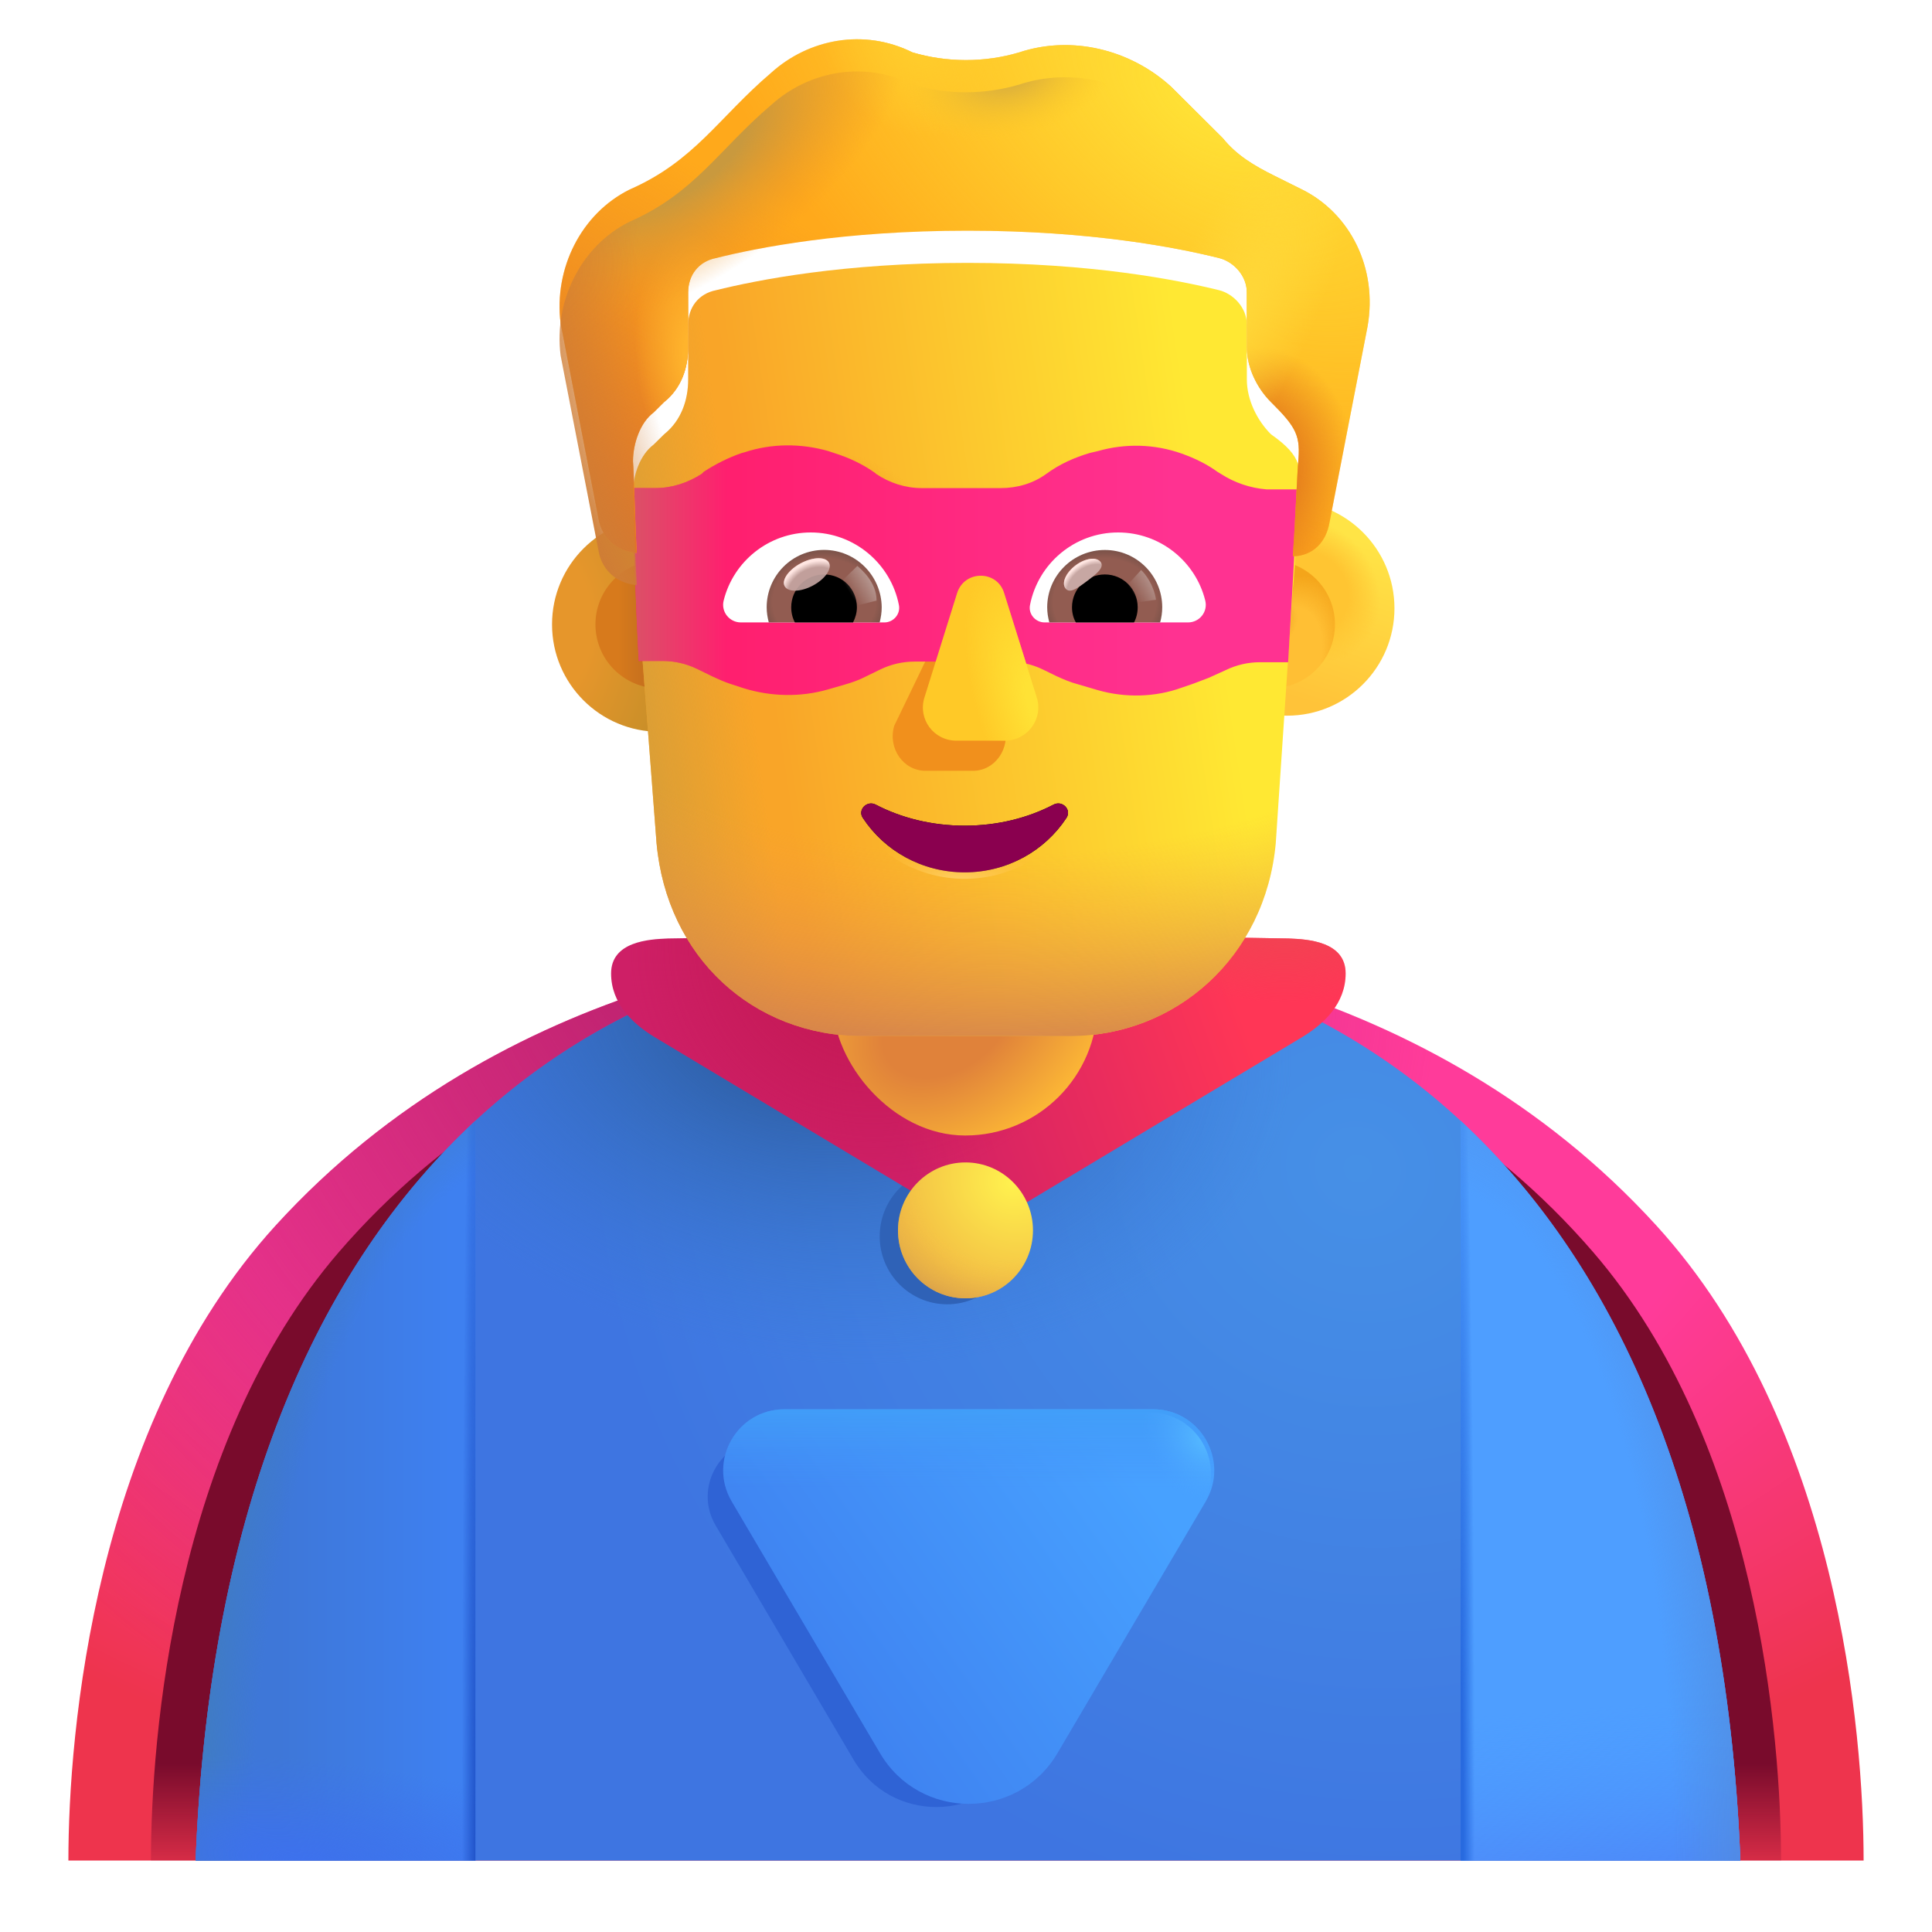 <svg viewBox="1 1 30 30" xmlns="http://www.w3.org/2000/svg">
<path d="M2.062 29.89C2.062 27.921 2.454 23.131 5.279 20.031C8.811 16.156 13.793 15.578 16 15.578C18.207 15.578 23.189 16.156 26.721 20.031C29.547 23.131 29.938 27.921 29.938 29.89H2.062Z" fill="url(#paint0_radial_4002_924)"/>
<path d="M2.062 29.89C2.062 27.921 2.454 23.131 5.279 20.031C8.811 16.156 13.793 15.578 16 15.578C18.207 15.578 23.189 16.156 26.721 20.031C29.547 23.131 29.938 27.921 29.938 29.89H2.062Z" fill="url(#paint1_radial_4002_924)"/>
<g filter="url(#filter0_f_4002_924)">
<path d="M3.344 29.89C3.344 28.003 3.699 23.411 6.264 20.44C9.471 16.726 13.996 16.171 16 16.171C18.004 16.171 22.529 16.726 25.736 20.44C28.301 23.411 28.656 28.003 28.656 29.89H3.344Z" fill="url(#paint2_linear_4002_924)"/>
</g>
<path d="M16.031 15.573C9.803 15.573 4.447 19.761 4.039 29.855V29.89H28.023V29.855C27.615 19.761 22.259 15.573 16.031 15.573Z" fill="url(#paint3_radial_4002_924)"/>
<path d="M16.031 15.573C9.803 15.573 4.447 19.761 4.039 29.855V29.89H28.023V29.855C27.615 19.761 22.259 15.573 16.031 15.573Z" fill="url(#paint4_radial_4002_924)"/>
<path d="M23.68 18.403V29.89H28.023V29.855C27.803 24.407 26.142 20.68 23.68 18.403Z" fill="#4E9EFF"/>
<path d="M23.68 18.403V29.89H28.023V29.855C27.803 24.407 26.142 20.68 23.68 18.403Z" fill="url(#paint5_linear_4002_924)"/>
<path d="M23.68 18.403V29.89H28.023V29.855C27.803 24.407 26.142 20.68 23.68 18.403Z" fill="url(#paint6_radial_4002_924)"/>
<path d="M23.68 18.403V29.89H28.023V29.855C27.803 24.407 26.142 20.68 23.68 18.403Z" fill="url(#paint7_radial_4002_924)"/>
<path d="M8.383 18.403V29.89H4.039V29.855C4.259 24.407 5.921 20.68 8.383 18.403Z" fill="url(#paint8_linear_4002_924)"/>
<path d="M8.383 18.403V29.89H4.039V29.855C4.259 24.407 5.921 20.68 8.383 18.403Z" fill="url(#paint9_radial_4002_924)"/>
<path d="M8.383 18.403V29.89H4.039V29.855C4.259 24.407 5.921 20.68 8.383 18.403Z" fill="url(#paint10_radial_4002_924)"/>
<path d="M8.383 18.403V29.89H4.039V29.855C4.259 24.407 5.921 20.68 8.383 18.403Z" fill="url(#paint11_radial_4002_924)"/>
<g filter="url(#filter1_f_4002_924)">
<path d="M12.875 23.355C12.19 23.355 11.765 24.099 12.113 24.688L14.255 28.326C14.832 29.304 16.247 29.304 16.823 28.326L18.965 24.688C19.313 24.099 18.888 23.355 18.203 23.355H12.875Z" fill="#2F63D5"/>
</g>
<g filter="url(#filter2_iii_4002_924)">
<path d="M13.131 22.933C12.396 22.933 11.939 23.732 12.312 24.365L14.614 28.272C15.232 29.323 16.752 29.323 17.371 28.272L19.672 24.365C20.045 23.732 19.588 22.933 18.854 22.933H13.131Z" fill="url(#paint12_linear_4002_924)"/>
<path d="M13.131 22.933C12.396 22.933 11.939 23.732 12.312 24.365L14.614 28.272C15.232 29.323 16.752 29.323 17.371 28.272L19.672 24.365C20.045 23.732 19.588 22.933 18.854 22.933H13.131Z" fill="url(#paint13_linear_4002_924)"/>
</g>
<path d="M13.131 22.933C12.396 22.933 11.939 23.732 12.312 24.365L14.614 28.272C15.232 29.323 16.752 29.323 17.371 28.272L19.672 24.365C20.045 23.732 19.588 22.933 18.854 22.933H13.131Z" fill="url(#paint14_radial_4002_924)"/>
<g filter="url(#filter3_f_4002_924)">
<ellipse cx="15.708" cy="20.198" rx="1.048" ry="1.055" fill="#2F62B7"/>
</g>
<g filter="url(#filter4_i_4002_924)">
<path d="M15.992 20.37L10.953 17.347C10.629 17.148 10.289 16.835 10.289 16.366C10.289 15.87 10.874 15.834 11.174 15.823L15.992 15.745L20.811 15.823C21.111 15.834 21.695 15.87 21.695 16.366C21.695 16.835 21.356 17.148 21.032 17.347L15.992 20.37Z" fill="url(#paint15_linear_4002_924)"/>
<path d="M15.992 20.37L10.953 17.347C10.629 17.148 10.289 16.835 10.289 16.366C10.289 15.87 10.874 15.834 11.174 15.823L15.992 15.745L20.811 15.823C21.111 15.834 21.695 15.87 21.695 16.366C21.695 16.835 21.356 17.148 21.032 17.347L15.992 20.37Z" fill="url(#paint16_radial_4002_924)"/>
<path d="M15.992 20.37L10.953 17.347C10.629 17.148 10.289 16.835 10.289 16.366C10.289 15.87 10.874 15.834 11.174 15.823L15.992 15.745L20.811 15.823C21.111 15.834 21.695 15.87 21.695 16.366C21.695 16.835 21.356 17.148 21.032 17.347L15.992 20.37Z" fill="url(#paint17_radial_4002_924)"/>
</g>
<ellipse cx="15.992" cy="20.105" rx="1.048" ry="1.055" fill="url(#paint18_radial_4002_924)"/>
<ellipse cx="15.992" cy="20.105" rx="1.048" ry="1.055" fill="url(#paint19_radial_4002_924)"/>
<rect x="13.933" y="13.233" width="4.109" height="5.399" rx="2.055" fill="url(#paint20_radial_4002_924)"/>
<circle cx="11.239" cy="10.696" r="1.667" fill="url(#paint21_radial_4002_924)"/>
<g filter="url(#filter5_f_4002_924)">
<circle cx="11.239" cy="10.696" r="0.993" fill="url(#paint22_linear_4002_924)"/>
</g>
<g filter="url(#filter6_i_4002_924)">
<circle cx="20.736" cy="10.696" r="1.667" fill="url(#paint23_linear_4002_924)"/>
<circle cx="20.736" cy="10.696" r="1.667" fill="url(#paint24_radial_4002_924)"/>
</g>
<g filter="url(#filter7_f_4002_924)">
<circle cx="20.736" cy="10.696" r="0.993" fill="#FFBF34"/>
<circle cx="20.736" cy="10.696" r="0.993" fill="url(#paint25_radial_4002_924)"/>
<circle cx="20.736" cy="10.696" r="0.993" fill="url(#paint26_radial_4002_924)"/>
</g>
<path d="M10.888 10.085C10.861 9.772 10.829 8.879 10.83 8.649C10.83 8.383 10.937 8.063 11.151 7.903L11.312 7.744C11.579 7.531 11.686 7.211 11.686 6.892V6.04C11.686 5.774 11.847 5.561 12.115 5.507C12.757 5.348 14.096 5.082 16.024 5.082C17.951 5.082 19.29 5.348 19.933 5.507C20.147 5.561 20.361 5.774 20.361 6.04V6.892C20.361 7.211 20.522 7.531 20.736 7.744C21.237 8.095 21.206 8.288 21.164 8.702C21.151 8.83 21.111 9.895 21.075 10.139L20.81 14.091C20.65 15.858 19.261 17.089 17.605 17.089H14.4C12.691 17.089 11.355 15.858 11.195 14.091L10.888 10.085Z" fill="url(#paint27_linear_4002_924)"/>
<path d="M10.888 10.085C10.861 9.772 10.829 8.879 10.83 8.649C10.83 8.383 10.937 8.063 11.151 7.903L11.312 7.744C11.579 7.531 11.686 7.211 11.686 6.892V6.04C11.686 5.774 11.847 5.561 12.115 5.507C12.757 5.348 14.096 5.082 16.024 5.082C17.951 5.082 19.29 5.348 19.933 5.507C20.147 5.561 20.361 5.774 20.361 6.04V6.892C20.361 7.211 20.522 7.531 20.736 7.744C21.237 8.095 21.206 8.288 21.164 8.702C21.151 8.83 21.111 9.895 21.075 10.139L20.81 14.091C20.65 15.858 19.261 17.089 17.605 17.089H14.4C12.691 17.089 11.355 15.858 11.195 14.091L10.888 10.085Z" fill="url(#paint28_linear_4002_924)"/>
<path d="M10.888 10.085C10.861 9.772 10.829 8.879 10.83 8.649C10.83 8.383 10.937 8.063 11.151 7.903L11.312 7.744C11.579 7.531 11.686 7.211 11.686 6.892V6.04C11.686 5.774 11.847 5.561 12.115 5.507C12.757 5.348 14.096 5.082 16.024 5.082C17.951 5.082 19.29 5.348 19.933 5.507C20.147 5.561 20.361 5.774 20.361 6.04V6.892C20.361 7.211 20.522 7.531 20.736 7.744C21.237 8.095 21.206 8.288 21.164 8.702C21.151 8.83 21.111 9.895 21.075 10.139L20.81 14.091C20.65 15.858 19.261 17.089 17.605 17.089H14.4C12.691 17.089 11.355 15.858 11.195 14.091L10.888 10.085Z" fill="url(#paint29_radial_4002_924)"/>
<path d="M10.888 10.085C10.861 9.772 10.829 8.879 10.83 8.649C10.83 8.383 10.937 8.063 11.151 7.903L11.312 7.744C11.579 7.531 11.686 7.211 11.686 6.892V6.04C11.686 5.774 11.847 5.561 12.115 5.507C12.757 5.348 14.096 5.082 16.024 5.082C17.951 5.082 19.29 5.348 19.933 5.507C20.147 5.561 20.361 5.774 20.361 6.04V6.892C20.361 7.211 20.522 7.531 20.736 7.744C21.237 8.095 21.206 8.288 21.164 8.702C21.151 8.83 21.111 9.895 21.075 10.139L20.81 14.091C20.65 15.858 19.261 17.089 17.605 17.089H14.4C12.691 17.089 11.355 15.858 11.195 14.091L10.888 10.085Z" fill="url(#paint30_radial_4002_924)"/>
<path d="M10.888 10.085C10.861 9.772 10.829 8.879 10.83 8.649C10.83 8.383 10.937 8.063 11.151 7.903L11.312 7.744C11.579 7.531 11.686 7.211 11.686 6.892V6.04C11.686 5.774 11.847 5.561 12.115 5.507C12.757 5.348 14.096 5.082 16.024 5.082C17.951 5.082 19.29 5.348 19.933 5.507C20.147 5.561 20.361 5.774 20.361 6.04V6.892C20.361 7.211 20.522 7.531 20.736 7.744C21.237 8.095 21.206 8.288 21.164 8.702C21.151 8.83 21.111 9.895 21.075 10.139L20.81 14.091C20.65 15.858 19.261 17.089 17.605 17.089H14.4C12.691 17.089 11.355 15.858 11.195 14.091L10.888 10.085Z" fill="url(#paint31_radial_4002_924)"/>
<g filter="url(#filter8_f_4002_924)">
<path d="M15.704 10.575L14.885 12.271C14.783 12.62 15.027 12.969 15.372 12.969H16.108C16.453 12.969 16.697 12.615 16.595 12.271L16.098 10.575C15.991 10.199 15.815 10.199 15.704 10.575Z" fill="#F1901C"/>
</g>
<path d="M10.918 11.263H11.284C11.472 11.263 11.65 11.304 11.818 11.384L12.065 11.505C12.153 11.546 12.242 11.586 12.331 11.616L12.548 11.687C12.973 11.818 13.427 11.828 13.852 11.707L14.128 11.627C14.237 11.596 14.346 11.556 14.444 11.505L14.672 11.394C14.839 11.314 15.017 11.273 15.205 11.273H15.651L15.838 10.847C15.957 10.453 15.892 10.274 16.01 10.667L16.19 11.273H16.657C16.844 11.273 17.022 11.314 17.19 11.394L17.397 11.495C17.506 11.546 17.624 11.596 17.743 11.627L18.049 11.717C18.474 11.838 18.938 11.828 19.352 11.677L19.53 11.616L19.767 11.526L20.034 11.405C20.202 11.324 20.38 11.283 20.567 11.283H21.002C21.056 10.389 21.106 9.494 21.151 8.599H20.666C20.419 8.579 20.172 8.498 19.955 8.357L19.905 8.327C19.738 8.205 19.55 8.115 19.352 8.044C18.928 7.893 18.474 7.883 18.049 8.004L17.921 8.034C17.683 8.105 17.456 8.205 17.249 8.357C17.042 8.508 16.795 8.579 16.538 8.579H15.313C15.057 8.579 14.81 8.498 14.602 8.357L14.593 8.347C14.395 8.205 14.178 8.105 13.951 8.034L13.862 8.004C13.437 7.883 12.983 7.883 12.558 8.024L12.519 8.034C12.311 8.105 12.114 8.205 11.926 8.327L11.897 8.357C11.679 8.498 11.432 8.579 11.176 8.579H10.83C10.838 9.477 10.872 10.369 10.918 11.263Z" fill="url(#paint32_linear_4002_924)"/>
<path d="M10.918 11.263H11.284C11.472 11.263 11.65 11.304 11.818 11.384L12.065 11.505C12.153 11.546 12.242 11.586 12.331 11.616L12.548 11.687C12.973 11.818 13.427 11.828 13.852 11.707L14.128 11.627C14.237 11.596 14.346 11.556 14.444 11.505L14.672 11.394C14.839 11.314 15.017 11.273 15.205 11.273H15.651L15.838 10.847C15.957 10.453 15.892 10.274 16.01 10.667L16.19 11.273H16.657C16.844 11.273 17.022 11.314 17.19 11.394L17.397 11.495C17.506 11.546 17.624 11.596 17.743 11.627L18.049 11.717C18.474 11.838 18.938 11.828 19.352 11.677L19.53 11.616L19.767 11.526L20.034 11.405C20.202 11.324 20.38 11.283 20.567 11.283H21.002C21.056 10.389 21.106 9.494 21.151 8.599H20.666C20.419 8.579 20.172 8.498 19.955 8.357L19.905 8.327C19.738 8.205 19.55 8.115 19.352 8.044C18.928 7.893 18.474 7.883 18.049 8.004L17.921 8.034C17.683 8.105 17.456 8.205 17.249 8.357C17.042 8.508 16.795 8.579 16.538 8.579H15.313C15.057 8.579 14.81 8.498 14.602 8.357L14.593 8.347C14.395 8.205 14.178 8.105 13.951 8.034L13.862 8.004C13.437 7.883 12.983 7.883 12.558 8.024L12.519 8.034C12.311 8.105 12.114 8.205 11.926 8.327L11.897 8.357C11.679 8.498 11.432 8.579 11.176 8.579H10.83C10.838 9.477 10.872 10.369 10.918 11.263Z" fill="url(#paint33_linear_4002_924)"/>
<g filter="url(#filter9_ii_4002_924)">
<path d="M20.79 4.23L21.218 4.443C21.968 4.815 22.396 5.667 22.235 6.572L21.646 9.607C21.594 9.921 21.387 10.132 21.075 10.139C21.111 9.637 21.144 8.826 21.157 8.697C21.2 8.265 21.132 8.138 20.736 7.744C20.522 7.531 20.361 7.211 20.361 6.892V6.04C20.361 5.774 20.147 5.561 19.933 5.508C19.29 5.348 17.951 5.082 16.024 5.082C14.096 5.082 12.757 5.348 12.115 5.508C11.847 5.561 11.686 5.774 11.686 6.04V6.892C11.686 7.211 11.579 7.531 11.312 7.744L11.151 7.904C10.937 8.063 10.829 8.397 10.829 8.663C10.843 8.818 10.864 9.713 10.888 10.085C10.588 10.064 10.345 9.857 10.294 9.554L9.705 6.519C9.598 5.667 10.026 4.815 10.776 4.443C11.788 3.999 12.157 3.326 12.972 2.632C13.56 2.1 14.417 1.94 15.167 2.313C15.702 2.473 16.291 2.473 16.827 2.313C17.63 2.047 18.541 2.26 19.183 2.845L19.986 3.644C20.201 3.91 20.468 4.07 20.79 4.23Z" fill="#FFA91B"/>
<path d="M20.79 4.23L21.218 4.443C21.968 4.815 22.396 5.667 22.235 6.572L21.646 9.607C21.594 9.921 21.387 10.132 21.075 10.139C21.111 9.637 21.144 8.826 21.157 8.697C21.2 8.265 21.132 8.138 20.736 7.744C20.522 7.531 20.361 7.211 20.361 6.892V6.04C20.361 5.774 20.147 5.561 19.933 5.508C19.29 5.348 17.951 5.082 16.024 5.082C14.096 5.082 12.757 5.348 12.115 5.508C11.847 5.561 11.686 5.774 11.686 6.04V6.892C11.686 7.211 11.579 7.531 11.312 7.744L11.151 7.904C10.937 8.063 10.829 8.397 10.829 8.663C10.843 8.818 10.864 9.713 10.888 10.085C10.588 10.064 10.345 9.857 10.294 9.554L9.705 6.519C9.598 5.667 10.026 4.815 10.776 4.443C11.788 3.999 12.157 3.326 12.972 2.632C13.56 2.1 14.417 1.94 15.167 2.313C15.702 2.473 16.291 2.473 16.827 2.313C17.63 2.047 18.541 2.26 19.183 2.845L19.986 3.644C20.201 3.91 20.468 4.07 20.79 4.23Z" fill="url(#paint34_radial_4002_924)"/>
<path d="M20.79 4.23L21.218 4.443C21.968 4.815 22.396 5.667 22.235 6.572L21.646 9.607C21.594 9.921 21.387 10.132 21.075 10.139C21.111 9.637 21.144 8.826 21.157 8.697C21.2 8.265 21.132 8.138 20.736 7.744C20.522 7.531 20.361 7.211 20.361 6.892V6.04C20.361 5.774 20.147 5.561 19.933 5.508C19.29 5.348 17.951 5.082 16.024 5.082C14.096 5.082 12.757 5.348 12.115 5.508C11.847 5.561 11.686 5.774 11.686 6.04V6.892C11.686 7.211 11.579 7.531 11.312 7.744L11.151 7.904C10.937 8.063 10.829 8.397 10.829 8.663C10.843 8.818 10.864 9.713 10.888 10.085C10.588 10.064 10.345 9.857 10.294 9.554L9.705 6.519C9.598 5.667 10.026 4.815 10.776 4.443C11.788 3.999 12.157 3.326 12.972 2.632C13.56 2.1 14.417 1.94 15.167 2.313C15.702 2.473 16.291 2.473 16.827 2.313C17.63 2.047 18.541 2.26 19.183 2.845L19.986 3.644C20.201 3.91 20.468 4.07 20.79 4.23Z" fill="url(#paint35_linear_4002_924)"/>
<path d="M20.79 4.23L21.218 4.443C21.968 4.815 22.396 5.667 22.235 6.572L21.646 9.607C21.594 9.921 21.387 10.132 21.075 10.139C21.111 9.637 21.144 8.826 21.157 8.697C21.2 8.265 21.132 8.138 20.736 7.744C20.522 7.531 20.361 7.211 20.361 6.892V6.04C20.361 5.774 20.147 5.561 19.933 5.508C19.29 5.348 17.951 5.082 16.024 5.082C14.096 5.082 12.757 5.348 12.115 5.508C11.847 5.561 11.686 5.774 11.686 6.04V6.892C11.686 7.211 11.579 7.531 11.312 7.744L11.151 7.904C10.937 8.063 10.829 8.397 10.829 8.663C10.843 8.818 10.864 9.713 10.888 10.085C10.588 10.064 10.345 9.857 10.294 9.554L9.705 6.519C9.598 5.667 10.026 4.815 10.776 4.443C11.788 3.999 12.157 3.326 12.972 2.632C13.56 2.1 14.417 1.94 15.167 2.313C15.702 2.473 16.291 2.473 16.827 2.313C17.63 2.047 18.541 2.26 19.183 2.845L19.986 3.644C20.201 3.91 20.468 4.07 20.79 4.23Z" fill="url(#paint36_radial_4002_924)"/>
<path d="M20.79 4.23L21.218 4.443C21.968 4.815 22.396 5.667 22.235 6.572L21.646 9.607C21.594 9.921 21.387 10.132 21.075 10.139C21.111 9.637 21.144 8.826 21.157 8.697C21.2 8.265 21.132 8.138 20.736 7.744C20.522 7.531 20.361 7.211 20.361 6.892V6.04C20.361 5.774 20.147 5.561 19.933 5.508C19.29 5.348 17.951 5.082 16.024 5.082C14.096 5.082 12.757 5.348 12.115 5.508C11.847 5.561 11.686 5.774 11.686 6.04V6.892C11.686 7.211 11.579 7.531 11.312 7.744L11.151 7.904C10.937 8.063 10.829 8.397 10.829 8.663C10.843 8.818 10.864 9.713 10.888 10.085C10.588 10.064 10.345 9.857 10.294 9.554L9.705 6.519C9.598 5.667 10.026 4.815 10.776 4.443C11.788 3.999 12.157 3.326 12.972 2.632C13.56 2.1 14.417 1.94 15.167 2.313C15.702 2.473 16.291 2.473 16.827 2.313C17.63 2.047 18.541 2.26 19.183 2.845L19.986 3.644C20.201 3.91 20.468 4.07 20.79 4.23Z" fill="url(#paint37_radial_4002_924)"/>
<path d="M20.79 4.23L21.218 4.443C21.968 4.815 22.396 5.667 22.235 6.572L21.646 9.607C21.594 9.921 21.387 10.132 21.075 10.139C21.111 9.637 21.144 8.826 21.157 8.697C21.2 8.265 21.132 8.138 20.736 7.744C20.522 7.531 20.361 7.211 20.361 6.892V6.04C20.361 5.774 20.147 5.561 19.933 5.508C19.29 5.348 17.951 5.082 16.024 5.082C14.096 5.082 12.757 5.348 12.115 5.508C11.847 5.561 11.686 5.774 11.686 6.04V6.892C11.686 7.211 11.579 7.531 11.312 7.744L11.151 7.904C10.937 8.063 10.829 8.397 10.829 8.663C10.843 8.818 10.864 9.713 10.888 10.085C10.588 10.064 10.345 9.857 10.294 9.554L9.705 6.519C9.598 5.667 10.026 4.815 10.776 4.443C11.788 3.999 12.157 3.326 12.972 2.632C13.56 2.1 14.417 1.94 15.167 2.313C15.702 2.473 16.291 2.473 16.827 2.313C17.63 2.047 18.541 2.26 19.183 2.845L19.986 3.644C20.201 3.91 20.468 4.07 20.79 4.23Z" fill="url(#paint38_radial_4002_924)"/>
<path d="M20.79 4.23L21.218 4.443C21.968 4.815 22.396 5.667 22.235 6.572L21.646 9.607C21.594 9.921 21.387 10.132 21.075 10.139C21.111 9.637 21.144 8.826 21.157 8.697C21.2 8.265 21.132 8.138 20.736 7.744C20.522 7.531 20.361 7.211 20.361 6.892V6.04C20.361 5.774 20.147 5.561 19.933 5.508C19.29 5.348 17.951 5.082 16.024 5.082C14.096 5.082 12.757 5.348 12.115 5.508C11.847 5.561 11.686 5.774 11.686 6.04V6.892C11.686 7.211 11.579 7.531 11.312 7.744L11.151 7.904C10.937 8.063 10.829 8.397 10.829 8.663C10.843 8.818 10.864 9.713 10.888 10.085C10.588 10.064 10.345 9.857 10.294 9.554L9.705 6.519C9.598 5.667 10.026 4.815 10.776 4.443C11.788 3.999 12.157 3.326 12.972 2.632C13.56 2.1 14.417 1.94 15.167 2.313C15.702 2.473 16.291 2.473 16.827 2.313C17.63 2.047 18.541 2.26 19.183 2.845L19.986 3.644C20.201 3.91 20.468 4.07 20.79 4.23Z" fill="url(#paint39_radial_4002_924)"/>
</g>
<path d="M20.79 4.23L21.218 4.443C21.968 4.815 22.396 5.667 22.235 6.572L21.646 9.607C21.594 9.921 21.387 10.132 21.075 10.139C21.111 9.637 21.144 8.826 21.157 8.697C21.2 8.265 21.132 8.138 20.736 7.744C20.522 7.531 20.361 7.211 20.361 6.892V6.04C20.361 5.774 20.147 5.561 19.933 5.508C19.29 5.348 17.951 5.082 16.024 5.082C14.096 5.082 12.757 5.348 12.115 5.508C11.847 5.561 11.686 5.774 11.686 6.04V6.892C11.686 7.211 11.579 7.531 11.312 7.744L11.151 7.904C10.937 8.063 10.829 8.397 10.829 8.663C10.843 8.818 10.864 9.713 10.888 10.085C10.588 10.064 10.345 9.857 10.294 9.554L9.705 6.519C9.598 5.667 10.026 4.815 10.776 4.443C11.788 3.999 12.157 3.326 12.972 2.632C13.56 2.1 14.417 1.94 15.167 2.313C15.702 2.473 16.291 2.473 16.827 2.313C17.63 2.047 18.541 2.26 19.183 2.845L19.986 3.644C20.201 3.91 20.468 4.07 20.79 4.23Z" fill="url(#paint40_radial_4002_924)"/>
<path d="M20.79 4.23L21.218 4.443C21.968 4.815 22.396 5.667 22.235 6.572L21.646 9.607C21.594 9.921 21.387 10.132 21.075 10.139C21.111 9.637 21.144 8.826 21.157 8.697C21.2 8.265 21.132 8.138 20.736 7.744C20.522 7.531 20.361 7.211 20.361 6.892V6.04C20.361 5.774 20.147 5.561 19.933 5.508C19.29 5.348 17.951 5.082 16.024 5.082C14.096 5.082 12.757 5.348 12.115 5.508C11.847 5.561 11.686 5.774 11.686 6.04V6.892C11.686 7.211 11.579 7.531 11.312 7.744L11.151 7.904C10.937 8.063 10.829 8.397 10.829 8.663C10.843 8.818 10.864 9.713 10.888 10.085C10.588 10.064 10.345 9.857 10.294 9.554L9.705 6.519C9.598 5.667 10.026 4.815 10.776 4.443C11.788 3.999 12.157 3.326 12.972 2.632C13.56 2.1 14.417 1.94 15.167 2.313C15.702 2.473 16.291 2.473 16.827 2.313C17.63 2.047 18.541 2.26 19.183 2.845L19.986 3.644C20.201 3.91 20.468 4.07 20.79 4.23Z" fill="url(#paint41_radial_4002_924)"/>
<path d="M20.79 4.23L21.218 4.443C21.968 4.815 22.396 5.667 22.235 6.572L21.646 9.607C21.594 9.921 21.387 10.132 21.075 10.139C21.111 9.637 21.144 8.826 21.157 8.697C21.2 8.265 21.132 8.138 20.736 7.744C20.522 7.531 20.361 7.211 20.361 6.892V6.04C20.361 5.774 20.147 5.561 19.933 5.508C19.29 5.348 17.951 5.082 16.024 5.082C14.096 5.082 12.757 5.348 12.115 5.508C11.847 5.561 11.686 5.774 11.686 6.04V6.892C11.686 7.211 11.579 7.531 11.312 7.744L11.151 7.904C10.937 8.063 10.829 8.397 10.829 8.663C10.843 8.818 10.864 9.713 10.888 10.085C10.588 10.064 10.345 9.857 10.294 9.554L9.705 6.519C9.598 5.667 10.026 4.815 10.776 4.443C11.788 3.999 12.157 3.326 12.972 2.632C13.56 2.1 14.417 1.94 15.167 2.313C15.702 2.473 16.291 2.473 16.827 2.313C17.63 2.047 18.541 2.26 19.183 2.845L19.986 3.644C20.201 3.91 20.468 4.07 20.79 4.23Z" fill="url(#paint42_radial_4002_924)"/>
<g filter="url(#filter10_i_4002_924)">
<path d="M15.562 10.409L15.054 12.033C14.951 12.367 15.199 12.701 15.551 12.701H16.302C16.655 12.701 16.903 12.362 16.8 12.033L16.292 10.409C16.183 10.05 15.676 10.05 15.562 10.409Z" fill="#FFC927"/>
<path d="M15.562 10.409L15.054 12.033C14.951 12.367 15.199 12.701 15.551 12.701H16.302C16.655 12.701 16.903 12.362 16.8 12.033L16.292 10.409C16.183 10.05 15.676 10.05 15.562 10.409Z" fill="url(#paint43_radial_4002_924)"/>
</g>
<g filter="url(#filter11_f_4002_924)">
<path d="M15.979 13.821C15.472 13.821 14.996 13.702 14.596 13.493C14.459 13.424 14.312 13.578 14.399 13.702C14.733 14.209 15.315 14.546 15.979 14.546C16.642 14.546 17.225 14.209 17.559 13.702C17.645 13.573 17.498 13.424 17.361 13.493C16.961 13.702 16.49 13.821 15.979 13.821Z" stroke="url(#paint44_radial_4002_924)" stroke-width="0.2"/>
</g>
<path d="M15.979 13.821C15.472 13.821 14.996 13.702 14.596 13.493C14.459 13.424 14.312 13.578 14.399 13.702C14.733 14.209 15.315 14.546 15.979 14.546C16.642 14.546 17.225 14.209 17.559 13.702C17.645 13.573 17.498 13.424 17.361 13.493C16.961 13.702 16.49 13.821 15.979 13.821Z" fill="#8A004F"/>
<path d="M18.362 9.268C19.014 9.268 19.565 9.718 19.715 10.325C19.759 10.499 19.626 10.665 19.447 10.665H17.221C17.079 10.665 16.965 10.536 16.994 10.394C17.119 9.754 17.682 9.268 18.362 9.268Z" fill="white"/>
<path d="M18.156 9.54C18.65 9.54 19.047 9.94 19.047 10.43C19.047 10.511 19.035 10.592 19.014 10.665H17.294C17.273 10.588 17.261 10.511 17.261 10.43C17.261 9.94 17.662 9.54 18.156 9.54Z" fill="url(#paint45_radial_4002_924)"/>
<path d="M17.646 10.43C17.646 10.147 17.872 9.92 18.156 9.92C18.439 9.92 18.666 10.147 18.666 10.43C18.666 10.515 18.646 10.596 18.609 10.665H17.706C17.666 10.596 17.646 10.515 17.646 10.43Z" fill="black"/>
<g filter="url(#filter12_f_4002_924)">
<path d="M18.091 9.728C18.154 9.813 18.022 9.916 17.871 10.029C17.72 10.142 17.608 10.221 17.544 10.136C17.481 10.051 17.552 9.891 17.703 9.778C17.854 9.665 18.027 9.643 18.091 9.728Z" fill="#C7A7A3"/>
<path d="M18.091 9.728C18.154 9.813 18.022 9.916 17.871 10.029C17.72 10.142 17.608 10.221 17.544 10.136C17.481 10.051 17.552 9.891 17.703 9.778C17.854 9.665 18.027 9.643 18.091 9.728Z" fill="url(#paint46_radial_4002_924)"/>
</g>
<g filter="url(#filter13_f_4002_924)">
<path d="M18.95 10.313C18.917 10.083 18.782 9.909 18.719 9.851L18.459 10.136L18.576 10.364L18.95 10.313Z" fill="url(#paint47_linear_4002_924)"/>
</g>
<path d="M13.59 9.268C12.938 9.268 12.387 9.718 12.237 10.325C12.193 10.499 12.326 10.665 12.505 10.665H14.732C14.873 10.665 14.987 10.536 14.958 10.394C14.833 9.754 14.266 9.268 13.59 9.268Z" fill="white"/>
<path d="M13.796 9.539C13.302 9.539 12.905 9.94 12.905 10.43C12.905 10.511 12.918 10.592 12.938 10.665H14.659C14.679 10.588 14.691 10.511 14.691 10.43C14.687 9.94 14.29 9.539 13.796 9.539Z" fill="url(#paint48_radial_4002_924)"/>
<path d="M14.306 10.43C14.306 10.147 14.08 9.92 13.796 9.92C13.513 9.92 13.286 10.147 13.286 10.43C13.286 10.515 13.306 10.596 13.343 10.665H14.246C14.282 10.596 14.306 10.515 14.306 10.43Z" fill="black"/>
<g filter="url(#filter14_f_4002_924)">
<path d="M14.611 10.326C14.611 10.038 14.376 9.846 14.313 9.788L14.025 10.066L14.202 10.428L14.611 10.326Z" fill="url(#paint49_linear_4002_924)"/>
</g>
<g filter="url(#filter15_f_4002_924)">
<ellipse cx="13.528" cy="9.92" rx="0.389" ry="0.197" transform="rotate(-27.914 13.528 9.92)" fill="#C7A7A3" fill-opacity="0.9"/>
<ellipse cx="13.528" cy="9.92" rx="0.389" ry="0.197" transform="rotate(-27.914 13.528 9.92)" fill="url(#paint50_radial_4002_924)"/>
</g>
<defs>
<filter id="filter0_f_4002_924" x="3.094" y="15.921" width="25.812" height="14.219" filterUnits="userSpaceOnUse" color-interpolation-filters="sRGB">
<feFlood flood-opacity="0" result="BackgroundImageFix"/>
<feBlend mode="normal" in="SourceGraphic" in2="BackgroundImageFix" result="shape"/>
<feGaussianBlur stdDeviation="0.125" result="effect1_foregroundBlur_4002_924"/>
</filter>
<filter id="filter1_f_4002_924" x="10.989" y="22.355" width="9.1" height="7.705" filterUnits="userSpaceOnUse" color-interpolation-filters="sRGB">
<feFlood flood-opacity="0" result="BackgroundImageFix"/>
<feBlend mode="normal" in="SourceGraphic" in2="BackgroundImageFix" result="shape"/>
<feGaussianBlur stdDeviation="0.5" result="effect1_foregroundBlur_4002_924"/>
</filter>
<filter id="filter2_iii_4002_924" x="12.029" y="22.783" width="7.926" height="6.427" filterUnits="userSpaceOnUse" color-interpolation-filters="sRGB">
<feFlood flood-opacity="0" result="BackgroundImageFix"/>
<feBlend mode="normal" in="SourceGraphic" in2="BackgroundImageFix" result="shape"/>
<feColorMatrix in="SourceAlpha" type="matrix" values="0 0 0 0 0 0 0 0 0 0 0 0 0 0 0 0 0 0 127 0" result="hardAlpha"/>
<feOffset dx="-0.15" dy="0.15"/>
<feGaussianBlur stdDeviation="0.15"/>
<feComposite in2="hardAlpha" operator="arithmetic" k2="-1" k3="1"/>
<feColorMatrix type="matrix" values="0 0 0 0 0.282 0 0 0 0 0.671 0 0 0 0 1 0 0 0 1 0"/>
<feBlend mode="normal" in2="shape" result="effect1_innerShadow_4002_924"/>
<feColorMatrix in="SourceAlpha" type="matrix" values="0 0 0 0 0 0 0 0 0 0 0 0 0 0 0 0 0 0 127 0" result="hardAlpha"/>
<feOffset dx="0.15" dy="-0.15"/>
<feGaussianBlur stdDeviation="0.3"/>
<feComposite in2="hardAlpha" operator="arithmetic" k2="-1" k3="1"/>
<feColorMatrix type="matrix" values="0 0 0 0 0.196 0 0 0 0 0.408 0 0 0 0 0.875 0 0 0 1 0"/>
<feBlend mode="normal" in2="effect1_innerShadow_4002_924" result="effect2_innerShadow_4002_924"/>
<feColorMatrix in="SourceAlpha" type="matrix" values="0 0 0 0 0 0 0 0 0 0 0 0 0 0 0 0 0 0 127 0" result="hardAlpha"/>
<feOffset dx="0.05" dy="-0.05"/>
<feGaussianBlur stdDeviation="0.1"/>
<feComposite in2="hardAlpha" operator="arithmetic" k2="-1" k3="1"/>
<feColorMatrix type="matrix" values="0 0 0 0 0.165 0 0 0 0 0.318 0 0 0 0 0.886 0 0 0 1 0"/>
<feBlend mode="normal" in2="effect2_innerShadow_4002_924" result="effect3_innerShadow_4002_924"/>
</filter>
<filter id="filter3_f_4002_924" x="14.16" y="18.644" width="3.095" height="3.11" filterUnits="userSpaceOnUse" color-interpolation-filters="sRGB">
<feFlood flood-opacity="0" result="BackgroundImageFix"/>
<feBlend mode="normal" in="SourceGraphic" in2="BackgroundImageFix" result="shape"/>
<feGaussianBlur stdDeviation="0.25" result="effect1_foregroundBlur_4002_924"/>
</filter>
<filter id="filter4_i_4002_924" x="10.289" y="15.545" width="11.606" height="4.825" filterUnits="userSpaceOnUse" color-interpolation-filters="sRGB">
<feFlood flood-opacity="0" result="BackgroundImageFix"/>
<feBlend mode="normal" in="SourceGraphic" in2="BackgroundImageFix" result="shape"/>
<feColorMatrix in="SourceAlpha" type="matrix" values="0 0 0 0 0 0 0 0 0 0 0 0 0 0 0 0 0 0 127 0" result="hardAlpha"/>
<feOffset dx="0.2" dy="-0.25"/>
<feGaussianBlur stdDeviation="0.1"/>
<feComposite in2="hardAlpha" operator="arithmetic" k2="-1" k3="1"/>
<feColorMatrix type="matrix" values="0 0 0 0 0.804 0 0 0 0 0.224 0 0 0 0 0.533 0 0 0 1 0"/>
<feBlend mode="normal" in2="shape" result="effect1_innerShadow_4002_924"/>
</filter>
<filter id="filter5_f_4002_924" x="9.746" y="9.203" width="2.987" height="2.987" filterUnits="userSpaceOnUse" color-interpolation-filters="sRGB">
<feFlood flood-opacity="0" result="BackgroundImageFix"/>
<feBlend mode="normal" in="SourceGraphic" in2="BackgroundImageFix" result="shape"/>
<feGaussianBlur stdDeviation="0.25" result="effect1_foregroundBlur_4002_924"/>
</filter>
<filter id="filter6_i_4002_924" x="19.069" y="8.78" width="3.583" height="3.583" filterUnits="userSpaceOnUse" color-interpolation-filters="sRGB">
<feFlood flood-opacity="0" result="BackgroundImageFix"/>
<feBlend mode="normal" in="SourceGraphic" in2="BackgroundImageFix" result="shape"/>
<feColorMatrix in="SourceAlpha" type="matrix" values="0 0 0 0 0 0 0 0 0 0 0 0 0 0 0 0 0 0 127 0" result="hardAlpha"/>
<feOffset dx="0.25" dy="-0.25"/>
<feGaussianBlur stdDeviation="0.25"/>
<feComposite in2="hardAlpha" operator="arithmetic" k2="-1" k3="1"/>
<feColorMatrix type="matrix" values="0 0 0 0 0.851 0 0 0 0 0.561 0 0 0 0 0.376 0 0 0 1 0"/>
<feBlend mode="normal" in2="shape" result="effect1_innerShadow_4002_924"/>
</filter>
<filter id="filter7_f_4002_924" x="19.243" y="9.203" width="2.987" height="2.987" filterUnits="userSpaceOnUse" color-interpolation-filters="sRGB">
<feFlood flood-opacity="0" result="BackgroundImageFix"/>
<feBlend mode="normal" in="SourceGraphic" in2="BackgroundImageFix" result="shape"/>
<feGaussianBlur stdDeviation="0.25" result="effect1_foregroundBlur_4002_924"/>
</filter>
<filter id="filter8_f_4002_924" x="14.112" y="9.543" width="3.257" height="4.177" filterUnits="userSpaceOnUse" color-interpolation-filters="sRGB">
<feFlood flood-opacity="0" result="BackgroundImageFix"/>
<feBlend mode="normal" in="SourceGraphic" in2="BackgroundImageFix" result="shape"/>
<feGaussianBlur stdDeviation="0.375" result="effect1_foregroundBlur_4002_924"/>
</filter>
<filter id="filter9_ii_4002_924" x="9.689" y="1.86" width="12.58" height="8.28" filterUnits="userSpaceOnUse" color-interpolation-filters="sRGB">
<feFlood flood-opacity="0" result="BackgroundImageFix"/>
<feBlend mode="normal" in="SourceGraphic" in2="BackgroundImageFix" result="shape"/>
<feColorMatrix in="SourceAlpha" type="matrix" values="0 0 0 0 0 0 0 0 0 0 0 0 0 0 0 0 0 0 127 0" result="hardAlpha"/>
<feOffset dy="-0.25"/>
<feGaussianBlur stdDeviation="0.125"/>
<feComposite in2="hardAlpha" operator="arithmetic" k2="-1" k3="1"/>
<feColorMatrix type="matrix" values="0 0 0 0 0.984 0 0 0 0 0.584 0 0 0 0 0.129 0 0 0 1 0"/>
<feBlend mode="normal" in2="shape" result="effect1_innerShadow_4002_924"/>
<feColorMatrix in="SourceAlpha" type="matrix" values="0 0 0 0 0 0 0 0 0 0 0 0 0 0 0 0 0 0 127 0" result="hardAlpha"/>
<feOffset dy="-0.25"/>
<feGaussianBlur stdDeviation="0.125"/>
<feComposite in2="hardAlpha" operator="arithmetic" k2="-1" k3="1"/>
<feColorMatrix type="matrix" values="0 0 0 0 0.973 0 0 0 0 0.573 0 0 0 0 0.016 0 0 0 1 0"/>
<feBlend mode="normal" in2="effect1_innerShadow_4002_924" result="effect2_innerShadow_4002_924"/>
</filter>
<filter id="filter10_i_4002_924" x="15.03" y="9.94" width="2.093" height="2.761" filterUnits="userSpaceOnUse" color-interpolation-filters="sRGB">
<feFlood flood-opacity="0" result="BackgroundImageFix"/>
<feBlend mode="normal" in="SourceGraphic" in2="BackgroundImageFix" result="shape"/>
<feColorMatrix in="SourceAlpha" type="matrix" values="0 0 0 0 0 0 0 0 0 0 0 0 0 0 0 0 0 0 127 0" result="hardAlpha"/>
<feOffset dx="0.3" dy="-0.2"/>
<feGaussianBlur stdDeviation="0.3"/>
<feComposite in2="hardAlpha" operator="arithmetic" k2="-1" k3="1"/>
<feColorMatrix type="matrix" values="0 0 0 0 0.984 0 0 0 0 0.616 0 0 0 0 0.169 0 0 0 1 0"/>
<feBlend mode="normal" in2="shape" result="effect1_innerShadow_4002_924"/>
</filter>
<filter id="filter11_f_4002_924" x="14.173" y="13.275" width="3.612" height="1.471" filterUnits="userSpaceOnUse" color-interpolation-filters="sRGB">
<feFlood flood-opacity="0" result="BackgroundImageFix"/>
<feBlend mode="normal" in="SourceGraphic" in2="BackgroundImageFix" result="shape"/>
<feGaussianBlur stdDeviation="0.05" result="effect1_foregroundBlur_4002_924"/>
</filter>
<filter id="filter12_f_4002_924" x="17.421" y="9.576" width="0.786" height="0.696" filterUnits="userSpaceOnUse" color-interpolation-filters="sRGB">
<feFlood flood-opacity="0" result="BackgroundImageFix"/>
<feBlend mode="normal" in="SourceGraphic" in2="BackgroundImageFix" result="shape"/>
<feGaussianBlur stdDeviation="0.05" result="effect1_foregroundBlur_4002_924"/>
</filter>
<filter id="filter13_f_4002_924" x="18.259" y="9.651" width="0.891" height="0.913" filterUnits="userSpaceOnUse" color-interpolation-filters="sRGB">
<feFlood flood-opacity="0" result="BackgroundImageFix"/>
<feBlend mode="normal" in="SourceGraphic" in2="BackgroundImageFix" result="shape"/>
<feGaussianBlur stdDeviation="0.1" result="effect1_foregroundBlur_4002_924"/>
</filter>
<filter id="filter14_f_4002_924" x="13.825" y="9.588" width="0.986" height="1.04" filterUnits="userSpaceOnUse" color-interpolation-filters="sRGB">
<feFlood flood-opacity="0" result="BackgroundImageFix"/>
<feBlend mode="normal" in="SourceGraphic" in2="BackgroundImageFix" result="shape"/>
<feGaussianBlur stdDeviation="0.1" result="effect1_foregroundBlur_4002_924"/>
</filter>
<filter id="filter15_f_4002_924" x="13.072" y="9.568" width="0.912" height="0.704" filterUnits="userSpaceOnUse" color-interpolation-filters="sRGB">
<feFlood flood-opacity="0" result="BackgroundImageFix"/>
<feBlend mode="normal" in="SourceGraphic" in2="BackgroundImageFix" result="shape"/>
<feGaussianBlur stdDeviation="0.05" result="effect1_foregroundBlur_4002_924"/>
</filter>
<radialGradient id="paint0_radial_4002_924" cx="0" cy="0" r="1" gradientUnits="userSpaceOnUse" gradientTransform="translate(16 18.308) rotate(90) scale(11.582 20.82)">
<stop offset="0.572" stop-color="#FF3B9A"/>
<stop offset="1" stop-color="#EE344D"/>
</radialGradient>
<radialGradient id="paint1_radial_4002_924" cx="0" cy="0" r="1" gradientUnits="userSpaceOnUse" gradientTransform="translate(10.992 16.308) rotate(124.924) scale(12.882 12.131)">
<stop stop-color="#BF2370"/>
<stop offset="1" stop-color="#BF2370" stop-opacity="0"/>
</radialGradient>
<linearGradient id="paint2_linear_4002_924" x1="16" y1="16.171" x2="16" y2="30.276" gradientUnits="userSpaceOnUse">
<stop offset="0.866" stop-color="#790B2C"/>
<stop offset="1" stop-color="#790B2C" stop-opacity="0"/>
</linearGradient>
<radialGradient id="paint3_radial_4002_924" cx="0" cy="0" r="1" gradientUnits="userSpaceOnUse" gradientTransform="translate(22.086 19.183) rotate(123.174) scale(11.537 12.208)">
<stop stop-color="#4690E6"/>
<stop offset="1" stop-color="#3E75E1"/>
</radialGradient>
<radialGradient id="paint4_radial_4002_924" cx="0" cy="0" r="1" gradientUnits="userSpaceOnUse" gradientTransform="translate(13.461 16.808) rotate(100.184) scale(5.302 7.653)">
<stop offset="0.231" stop-color="#3062AC"/>
<stop offset="1" stop-color="#3A7AD3" stop-opacity="0"/>
</radialGradient>
<linearGradient id="paint5_linear_4002_924" x1="26.992" y1="30.183" x2="26.773" y2="27.433" gradientUnits="userSpaceOnUse">
<stop stop-color="#4D87F8"/>
<stop offset="1" stop-color="#4B99FF" stop-opacity="0"/>
</linearGradient>
<radialGradient id="paint6_radial_4002_924" cx="0" cy="0" r="1" gradientUnits="userSpaceOnUse" gradientTransform="translate(23.18 29.558) scale(5.438 14.52)">
<stop offset="0.698" stop-color="#528ADB" stop-opacity="0"/>
<stop offset="1" stop-color="#528ADB"/>
</radialGradient>
<radialGradient id="paint7_radial_4002_924" cx="0" cy="0" r="1" gradientUnits="userSpaceOnUse" gradientTransform="translate(23.68 29.89) rotate(-90) scale(13.176 0.219)">
<stop offset="0.21" stop-color="#286ADF"/>
<stop offset="1" stop-color="#286ADF" stop-opacity="0"/>
</radialGradient>
<linearGradient id="paint8_linear_4002_924" x1="8.586" y1="25.089" x2="5.336" y2="25.089" gradientUnits="userSpaceOnUse">
<stop offset="0.183" stop-color="#3E80F0"/>
<stop offset="1" stop-color="#3E77D8"/>
</linearGradient>
<radialGradient id="paint9_radial_4002_924" cx="0" cy="0" r="1" gradientUnits="userSpaceOnUse" gradientTransform="translate(9.555 29.714) rotate(180) scale(5.688 13.344)">
<stop offset="0.813" stop-color="#407DBE" stop-opacity="0"/>
<stop offset="1" stop-color="#407DBE"/>
</radialGradient>
<radialGradient id="paint10_radial_4002_924" cx="0" cy="0" r="1" gradientUnits="userSpaceOnUse" gradientTransform="translate(5.711 29.89) rotate(-84.871) scale(1.573 5.475)">
<stop stop-color="#3D71ED"/>
<stop offset="1" stop-color="#3D71ED" stop-opacity="0"/>
</radialGradient>
<radialGradient id="paint11_radial_4002_924" cx="0" cy="0" r="1" gradientUnits="userSpaceOnUse" gradientTransform="translate(8.383 29.89) rotate(180) scale(0.211 15.105)">
<stop stop-color="#2154CA"/>
<stop offset="1" stop-color="#2154CA" stop-opacity="0"/>
</radialGradient>
<linearGradient id="paint12_linear_4002_924" x1="18.555" y1="23.901" x2="13.805" y2="27.245" gradientUnits="userSpaceOnUse">
<stop stop-color="#47A1FF"/>
<stop offset="1" stop-color="#3F83F1"/>
</linearGradient>
<linearGradient id="paint13_linear_4002_924" x1="15.992" y1="22.792" x2="15.992" y2="24.136" gradientUnits="userSpaceOnUse">
<stop stop-color="#40A0F8"/>
<stop offset="1" stop-color="#4392F9" stop-opacity="0"/>
</linearGradient>
<radialGradient id="paint14_radial_4002_924" cx="0" cy="0" r="1" gradientUnits="userSpaceOnUse" gradientTransform="translate(19.711 23.339) rotate(142.125) scale(0.891 1.104)">
<stop offset="0.073" stop-color="#53B7FF"/>
<stop offset="1" stop-color="#49A3FF" stop-opacity="0"/>
</radialGradient>
<linearGradient id="paint15_linear_4002_924" x1="14.773" y1="18.995" x2="20.117" y2="17.089" gradientUnits="userSpaceOnUse">
<stop stop-color="#CE1F66"/>
<stop offset="1" stop-color="#FF3656"/>
</linearGradient>
<radialGradient id="paint16_radial_4002_924" cx="0" cy="0" r="1" gradientUnits="userSpaceOnUse" gradientTransform="translate(14.367 15.933) rotate(180) scale(3.812 3.67)">
<stop offset="0.205" stop-color="#C31852"/>
<stop offset="1" stop-color="#C31852" stop-opacity="0"/>
</radialGradient>
<radialGradient id="paint17_radial_4002_924" cx="0" cy="0" r="1" gradientUnits="userSpaceOnUse" gradientTransform="translate(20.742 15.277) rotate(90) scale(1.531 3)">
<stop offset="0.184" stop-color="#F04451"/>
<stop offset="1" stop-color="#F04451" stop-opacity="0"/>
</radialGradient>
<radialGradient id="paint18_radial_4002_924" cx="0" cy="0" r="1" gradientUnits="userSpaceOnUse" gradientTransform="translate(16.711 19.37) rotate(126.363) scale(1.766 1.949)">
<stop stop-color="#FFF14E"/>
<stop offset="1" stop-color="#F2BB43"/>
</radialGradient>
<radialGradient id="paint19_radial_4002_924" cx="0" cy="0" r="1" gradientUnits="userSpaceOnUse" gradientTransform="translate(16.367 19.683) rotate(111.306) scale(1.677 2.106)">
<stop offset="0.511" stop-color="#F6C546" stop-opacity="0"/>
<stop offset="1" stop-color="#D79D4A"/>
</radialGradient>
<radialGradient id="paint20_radial_4002_924" cx="0" cy="0" r="1" gradientUnits="userSpaceOnUse" gradientTransform="translate(15.711 16.839) rotate(55.121) scale(2.186 3.136)">
<stop offset="0.352" stop-color="#E0823A"/>
<stop offset="1" stop-color="#FFBD35"/>
</radialGradient>
<radialGradient id="paint21_radial_4002_924" cx="0" cy="0" r="1" gradientUnits="userSpaceOnUse" gradientTransform="translate(9.572 10.696) scale(1.752 3.066)">
<stop offset="0.351" stop-color="#E6962B"/>
<stop offset="1" stop-color="#CA8F29"/>
</radialGradient>
<linearGradient id="paint22_linear_4002_924" x1="11.239" y1="10.975" x2="10.599" y2="10.975" gradientUnits="userSpaceOnUse">
<stop stop-color="#BD6A1E"/>
<stop offset="1" stop-color="#D77A1C"/>
</linearGradient>
<linearGradient id="paint23_linear_4002_924" x1="21.82" y1="9.607" x2="21.003" y2="12.139" gradientUnits="userSpaceOnUse">
<stop stop-color="#FFE446"/>
<stop offset="1" stop-color="#FFC339"/>
</linearGradient>
<radialGradient id="paint24_radial_4002_924" cx="0" cy="0" r="1" gradientUnits="userSpaceOnUse" gradientTransform="translate(21.107 10.432) rotate(-36.06) scale(1.021 1.165)">
<stop offset="0.543" stop-color="#FFC532"/>
<stop offset="1" stop-color="#FFC532" stop-opacity="0"/>
</radialGradient>
<radialGradient id="paint25_radial_4002_924" cx="0" cy="0" r="1" gradientUnits="userSpaceOnUse" gradientTransform="translate(20.695 11.516) rotate(-61.468) scale(1.716 1.005)">
<stop offset="0.69" stop-color="#F4A51A" stop-opacity="0"/>
<stop offset="1" stop-color="#F4A51A"/>
</radialGradient>
<radialGradient id="paint26_radial_4002_924" cx="0" cy="0" r="1" gradientUnits="userSpaceOnUse" gradientTransform="translate(20.736 10.696) rotate(44.708) scale(0.364 0.47)">
<stop stop-color="#E59B1F"/>
<stop offset="1" stop-color="#E59B1F" stop-opacity="0"/>
</radialGradient>
<linearGradient id="paint27_linear_4002_924" x1="20.008" y1="11.085" x2="12.384" y2="12.221" gradientUnits="userSpaceOnUse">
<stop stop-color="#FFE833"/>
<stop offset="0.916" stop-color="#F9A528"/>
</linearGradient>
<linearGradient id="paint28_linear_4002_924" x1="10.592" y1="13.777" x2="12.901" y2="13.476" gradientUnits="userSpaceOnUse">
<stop stop-color="#D19C3A"/>
<stop offset="1" stop-color="#D19C3A" stop-opacity="0"/>
</linearGradient>
<radialGradient id="paint29_radial_4002_924" cx="0" cy="0" r="1" gradientUnits="userSpaceOnUse" gradientTransform="translate(16.469 9.108) rotate(90) scale(8.571 14.24)">
<stop offset="0.603" stop-color="#F49A3E" stop-opacity="0"/>
<stop offset="0.986" stop-color="#D07F50"/>
</radialGradient>
<radialGradient id="paint30_radial_4002_924" cx="0" cy="0" r="1" gradientUnits="userSpaceOnUse" gradientTransform="translate(18.321 9.427) rotate(-90) scale(1.305 1.606)">
<stop stop-color="#FFBA0D"/>
<stop offset="1" stop-color="#FFBA0D" stop-opacity="0"/>
</radialGradient>
<radialGradient id="paint31_radial_4002_924" cx="0" cy="0" r="1" gradientUnits="userSpaceOnUse" gradientTransform="translate(13.771 9.394) rotate(-90) scale(1.389 1.727)">
<stop stop-color="#EE911A"/>
<stop offset="1" stop-color="#EE911A" stop-opacity="0"/>
</radialGradient>
<linearGradient id="paint32_linear_4002_924" x1="19.235" y1="10.438" x2="12.423" y2="10.438" gradientUnits="userSpaceOnUse">
<stop stop-color="#FF3291"/>
<stop offset="1" stop-color="#FF1F6F"/>
</linearGradient>
<linearGradient id="paint33_linear_4002_924" x1="10.83" y1="10.312" x2="12.297" y2="10.312" gradientUnits="userSpaceOnUse">
<stop stop-color="#DB5167"/>
<stop offset="1" stop-color="#DB5167" stop-opacity="0"/>
</linearGradient>
<radialGradient id="paint34_radial_4002_924" cx="0" cy="0" r="1" gradientUnits="userSpaceOnUse" gradientTransform="translate(19.665 2.997) rotate(127.807) scale(5.597 9.518)">
<stop stop-color="#FFE336"/>
<stop offset="1" stop-color="#FFE336" stop-opacity="0"/>
</radialGradient>
<linearGradient id="paint35_linear_4002_924" x1="11.126" y1="10.43" x2="14.023" y2="5.284" gradientUnits="userSpaceOnUse">
<stop stop-color="#E07027"/>
<stop offset="1" stop-color="#E07027" stop-opacity="0"/>
</linearGradient>
<radialGradient id="paint36_radial_4002_924" cx="0" cy="0" r="1" gradientUnits="userSpaceOnUse" gradientTransform="translate(11.85 7.064) rotate(-95.29) scale(1.998 0.981)">
<stop offset="0.222" stop-color="#FFB42C"/>
<stop offset="1" stop-color="#FFB42C" stop-opacity="0"/>
</radialGradient>
<radialGradient id="paint37_radial_4002_924" cx="0" cy="0" r="1" gradientUnits="userSpaceOnUse" gradientTransform="translate(20.198 8.962) rotate(-66.4) scale(2.142 1.747)">
<stop offset="0.479" stop-color="#E57D1C"/>
<stop offset="1" stop-color="#E57D1C" stop-opacity="0"/>
</radialGradient>
<radialGradient id="paint38_radial_4002_924" cx="0" cy="0" r="1" gradientUnits="userSpaceOnUse" gradientTransform="translate(15.205 2.11) rotate(51.134) scale(1.579 1.395)">
<stop stop-color="#FFCE2C"/>
<stop offset="1" stop-color="#FFCE2C" stop-opacity="0"/>
</radialGradient>
<radialGradient id="paint39_radial_4002_924" cx="0" cy="0" r="1" gradientUnits="userSpaceOnUse" gradientTransform="translate(20.16 6.484) rotate(-64.453) scale(3.359 1.161)">
<stop stop-color="#FFD93A"/>
<stop offset="1" stop-color="#FFD93A" stop-opacity="0"/>
</radialGradient>
<radialGradient id="paint40_radial_4002_924" cx="0" cy="0" r="1" gradientUnits="userSpaceOnUse" gradientTransform="translate(16.672 2.11) rotate(75.569) scale(1.046 1.72)">
<stop offset="0.208" stop-color="#DDB13B"/>
<stop offset="1" stop-color="#FFC926" stop-opacity="0"/>
</radialGradient>
<radialGradient id="paint41_radial_4002_924" cx="0" cy="0" r="1" gradientUnits="userSpaceOnUse" gradientTransform="translate(11.604 3.369) rotate(55.305) scale(1.941 4.04)">
<stop offset="0.288" stop-color="#C9993E"/>
<stop offset="1" stop-color="#F29322" stop-opacity="0"/>
</radialGradient>
<radialGradient id="paint42_radial_4002_924" cx="0" cy="0" r="1" gradientUnits="userSpaceOnUse" gradientTransform="translate(17.13 6.34) rotate(155.748) scale(7.892 9.875)">
<stop offset="0.756" stop-color="#CF7D35" stop-opacity="0"/>
<stop offset="0.959" stop-color="#CF7D35"/>
</radialGradient>
<radialGradient id="paint43_radial_4002_924" cx="0" cy="0" r="1" gradientUnits="userSpaceOnUse" gradientTransform="translate(16.823 12.114) rotate(-107.299) scale(2.294 0.962)">
<stop offset="0.166" stop-color="#FFE235"/>
<stop offset="1" stop-color="#FFE235" stop-opacity="0"/>
</radialGradient>
<radialGradient id="paint44_radial_4002_924" cx="0" cy="0" r="1" gradientUnits="userSpaceOnUse" gradientTransform="translate(15.894 14.702) rotate(-87.754) scale(0.627 1.88)">
<stop stop-color="#FFD069"/>
<stop offset="1" stop-color="#FFBE30" stop-opacity="0"/>
</radialGradient>
<radialGradient id="paint45_radial_4002_924" cx="0" cy="0" r="1" gradientUnits="userSpaceOnUse" gradientTransform="translate(18.154 10.349) rotate(90) scale(0.902 1.067)">
<stop offset="0.75" stop-color="#925C51"/>
<stop offset="1" stop-color="#694B43"/>
<stop offset="1" stop-color="#804D49"/>
<stop offset="1" stop-color="#85534D"/>
</radialGradient>
<radialGradient id="paint46_radial_4002_924" cx="0" cy="0" r="1" gradientUnits="userSpaceOnUse" gradientTransform="translate(17.927 10.1) rotate(-127.812) scale(0.378 0.52)">
<stop offset="0.766" stop-color="#FFE6E2" stop-opacity="0"/>
<stop offset="0.966" stop-color="#FFE6E2"/>
</radialGradient>
<linearGradient id="paint47_linear_4002_924" x1="18.931" y1="10.07" x2="18.617" y2="10.263" gradientUnits="userSpaceOnUse">
<stop stop-color="#B4948D"/>
<stop offset="1" stop-color="#B4948D" stop-opacity="0"/>
</linearGradient>
<radialGradient id="paint48_radial_4002_924" cx="0" cy="0" r="1" gradientUnits="userSpaceOnUse" gradientTransform="translate(13.798 10.348) rotate(90) scale(0.902 1.067)">
<stop offset="0.75" stop-color="#925C51"/>
<stop offset="1" stop-color="#694B43"/>
<stop offset="1" stop-color="#804D49"/>
<stop offset="1" stop-color="#85534D"/>
</radialGradient>
<linearGradient id="paint49_linear_4002_924" x1="14.541" y1="10.07" x2="14.228" y2="10.263" gradientUnits="userSpaceOnUse">
<stop stop-color="#B4948D"/>
<stop offset="1" stop-color="#B4948D" stop-opacity="0"/>
</linearGradient>
<radialGradient id="paint50_radial_4002_924" cx="0" cy="0" r="1" gradientUnits="userSpaceOnUse" gradientTransform="translate(13.513 10.235) rotate(-90.897) scale(0.494 0.593)">
<stop offset="0.766" stop-color="#FFE6E2" stop-opacity="0"/>
<stop offset="0.966" stop-color="#FFE6E2"/>
</radialGradient>
</defs>
</svg>
